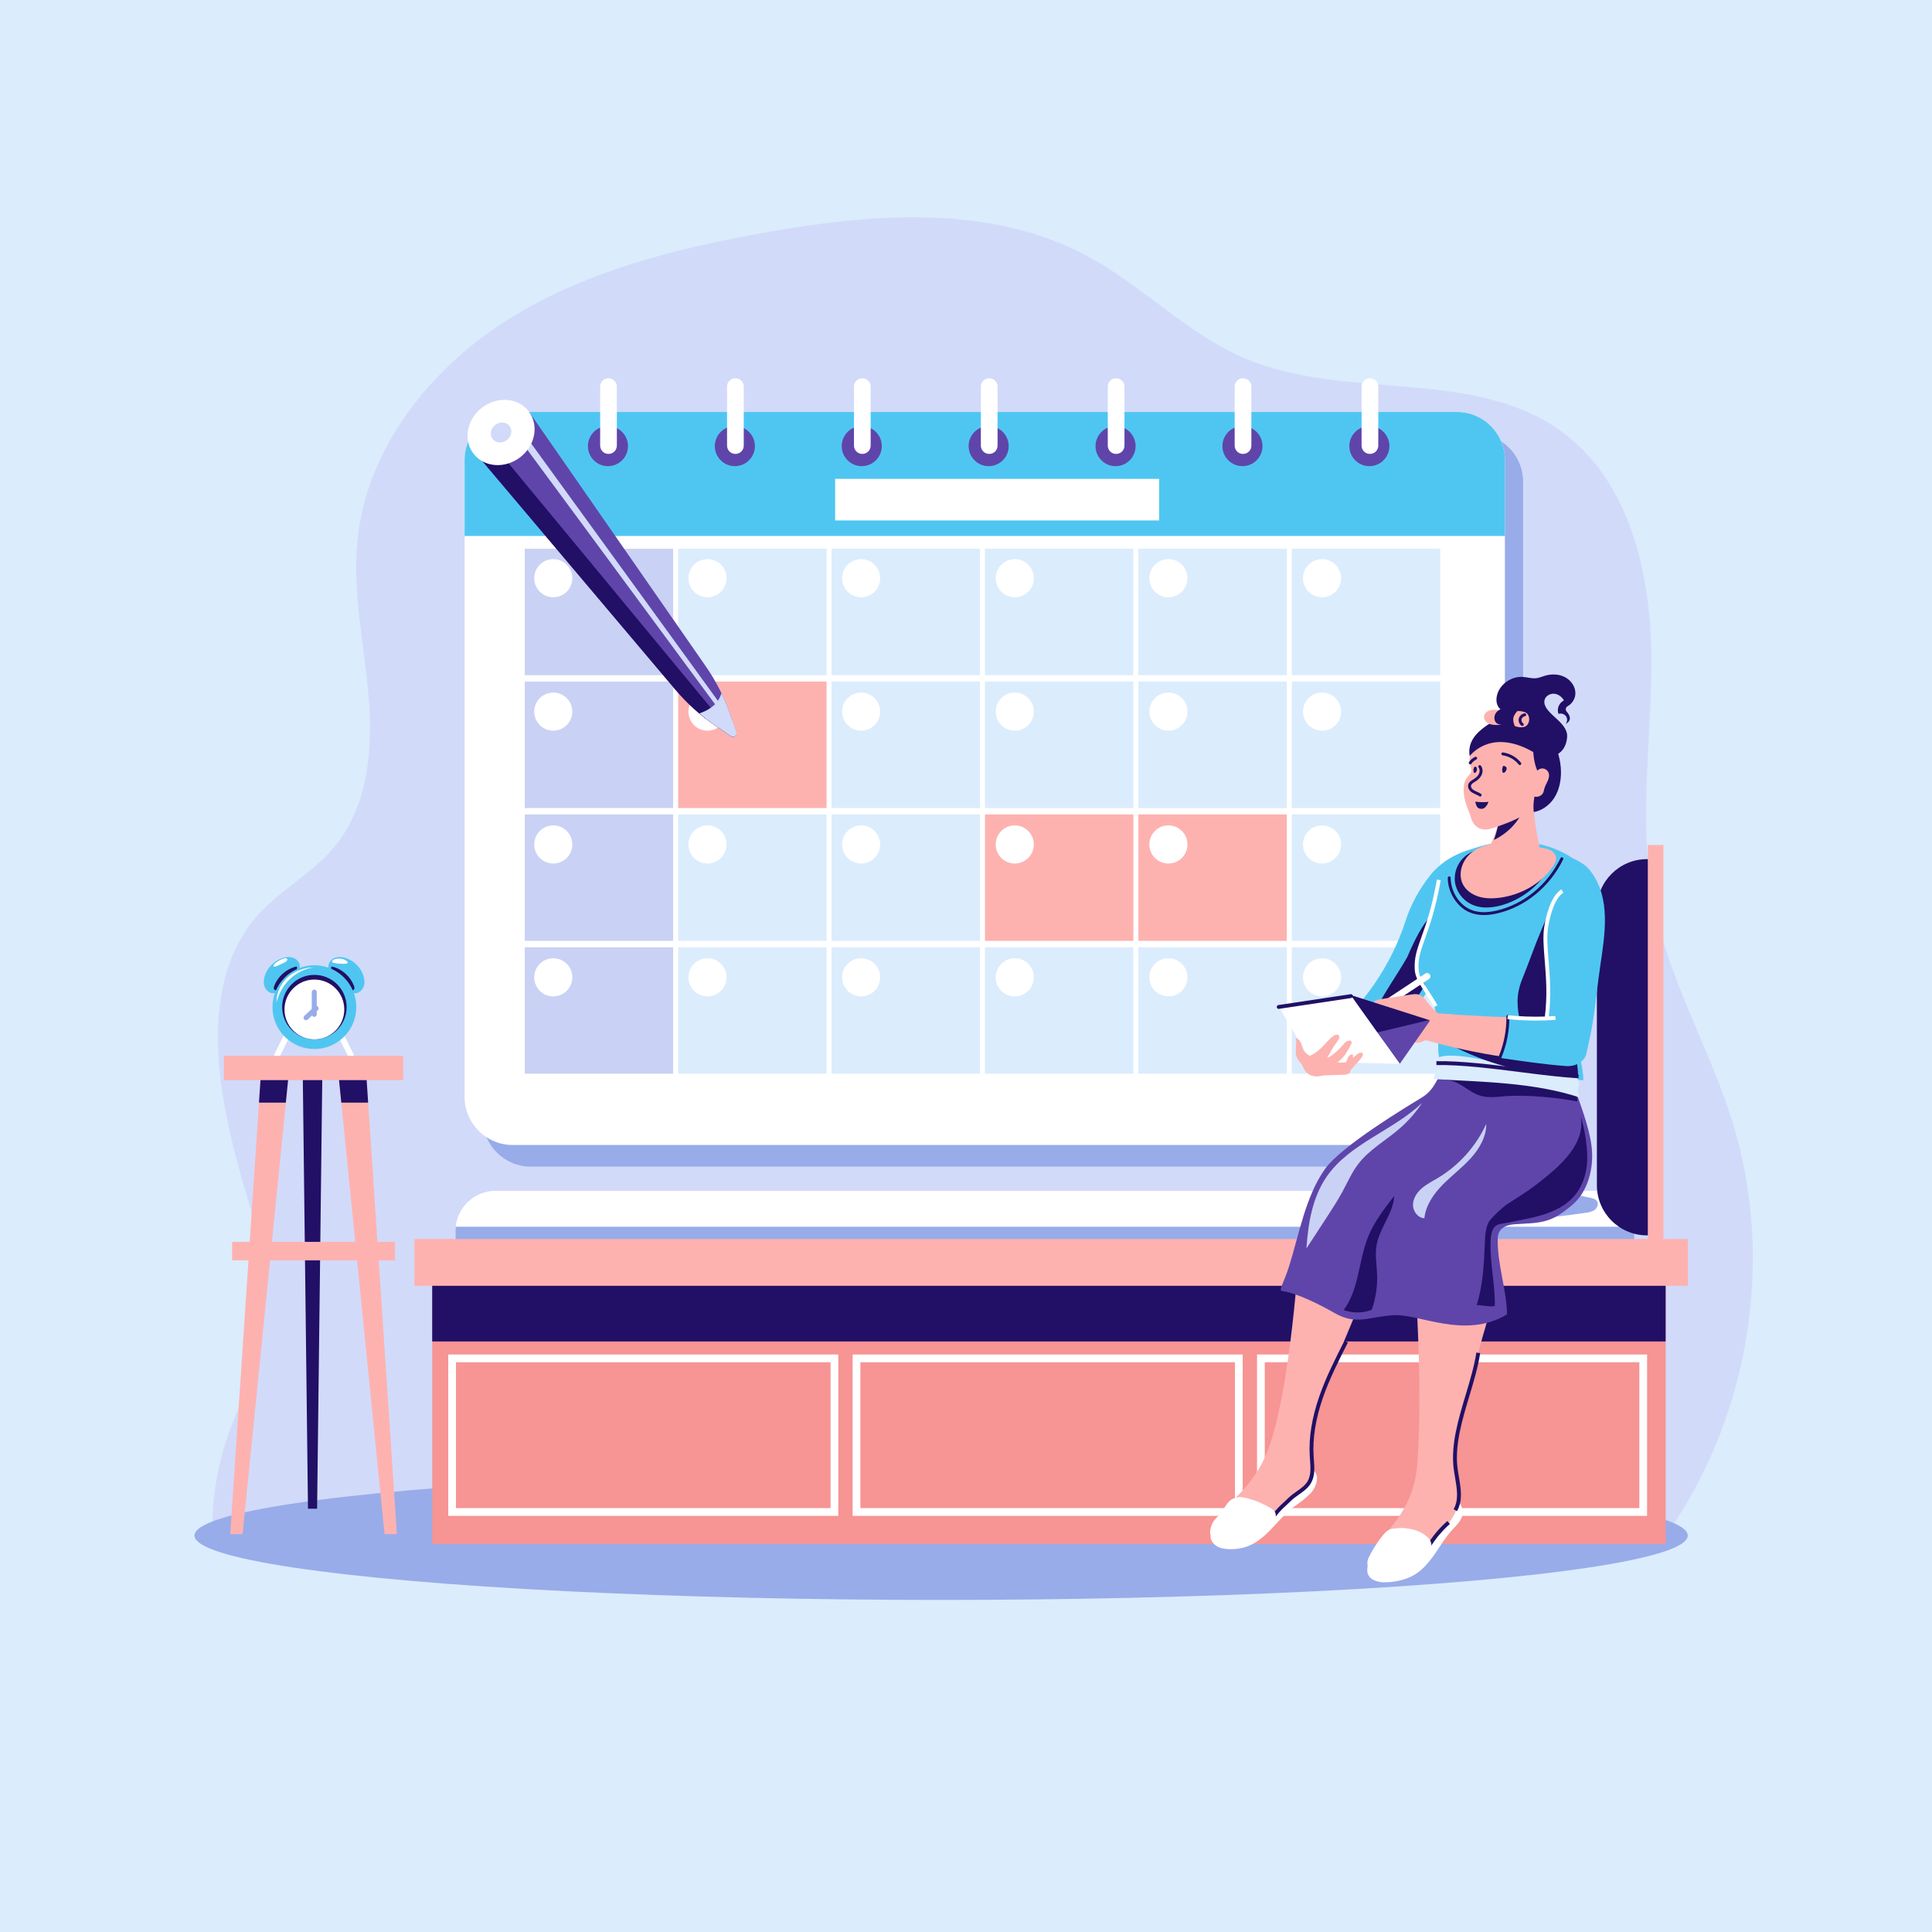 <?xml version="1.0" encoding="utf-8"?>
<!-- Generator: Adobe Illustrator 27.5.0, SVG Export Plug-In . SVG Version: 6.00 Build 0)  -->
<svg version="1.1" xmlns="http://www.w3.org/2000/svg" xmlns:xlink="http://www.w3.org/1999/xlink" x="0px" y="0px"
	 viewBox="0 0 500 500" style="enable-background:new 0 0 500 500;" xml:space="preserve">
<g id="BACKGROUND">
	<g>
		<rect style="fill:#DBECFD;" width="500" height="500"/>
	</g>
</g>
<g id="Layer_1">
	<g>
		<g>
			<g>
				<path style="fill:#211066;" d="M430.833,400.168c0,2.972-72.596,5.381-162.148,5.381s-162.148-2.409-162.148-5.381
					c0-2.972,72.596-5.381,162.148-5.381S430.833,397.196,430.833,400.168z"/>
			</g>
		</g>
		<g>
			<path style="fill:#D2DAF9;" d="M54.952,396h377.113c20.826-30.281,27.202-70.234,16.373-105.407
				c-5.888-19.126-16.46-36.754-20.397-56.375c-4.246-21.164-0.469-43.017-0.681-64.602c-0.212-21.585-5.742-45.209-23.19-57.919
				c-22.888-16.672-55.843-7.854-81.911-18.914c-14.95-6.343-26.49-18.765-40.784-26.472c-25.146-13.558-55.702-11.119-83.82-6.071
				c-23.238,4.171-46.671,10.069-66.602,22.726c-19.93,12.657-36.073,33.094-38.517,56.577c-1.415,13.592,1.739,27.19,2.869,40.808
				c1.131,13.618-0.169,28.449-8.948,38.921c-5.688,6.786-13.932,11.006-19.805,17.631c-12.401,13.989-11.597,35.154-7.734,53.445
				c1.361,6.444,3.02,12.823,4.963,19.114c5.768,18.671,4.905,38.743-2.828,56.69C57.002,375.555,54.832,385.756,54.952,396z"/>
		</g>
		<g>
			<g>
				<ellipse style="fill:#98ACEA;" cx="243.562" cy="397.389" rx="193.225" ry="16.671"/>
			</g>
		</g>
		<g>
			<g>
				<path style="fill:#98ACEA;" d="M381.742,301.925H137.38c-6.867,0-12.434-5.567-12.434-12.434V124.656
					c0-6.867,5.567-12.434,12.434-12.434h244.361c6.867,0,12.434,5.567,12.434,12.434v164.835
					C394.176,296.358,388.609,301.925,381.742,301.925z"/>
			</g>
			<g>
				<g>
					<path style="fill:#FFFFFF;" d="M377.033,296.32H132.672c-6.867,0-12.435-5.567-12.435-12.434V119.05
						c0-6.867,5.567-12.434,12.435-12.434h244.361c6.867,0,12.435,5.567,12.435,12.434v164.835
						C389.467,290.753,383.9,296.32,377.033,296.32z"/>
				</g>
				<g>
					<g>
						<path style="fill:#4FC6F1;" d="M389.467,138.702V119.05c0-6.867-5.567-12.434-12.434-12.434H132.672
							c-6.867,0-12.435,5.567-12.435,12.434v19.652H389.467z"/>
					</g>
					<g>
						<rect x="216.132" y="123.926" style="fill:#FFFFFF;" width="83.859" height="10.763"/>
					</g>
				</g>
				<g>
					<g>
						<g>
							<path style="fill:#5F45AA;" d="M162.522,115.453c0,2.864-2.322,5.186-5.186,5.186c-2.864,0-5.186-2.322-5.186-5.186
								c0-2.864,2.322-5.186,5.186-5.186C160.2,110.268,162.522,112.589,162.522,115.453z"/>
						</g>
						<g>
							<path style="fill:#FFFFFF;" d="M157.502,117.47h-0.043c-1.181,0-2.139-0.958-2.139-2.139V100.04
								c0-1.181,0.958-2.139,2.139-2.139h0.043c1.181,0,2.139,0.958,2.139,2.139v15.291
								C159.641,116.512,158.683,117.47,157.502,117.47z"/>
						</g>
					</g>
					<g>
						<g>
							<path style="fill:#5F45AA;" d="M195.365,115.453c0,2.864-2.322,5.186-5.186,5.186c-2.864,0-5.186-2.322-5.186-5.186
								c0-2.864,2.322-5.186,5.186-5.186C193.043,110.268,195.365,112.589,195.365,115.453z"/>
						</g>
						<g>
							<path style="fill:#FFFFFF;" d="M190.344,117.47h-0.043c-1.181,0-2.139-0.958-2.139-2.139V100.04
								c0-1.181,0.958-2.139,2.139-2.139h0.043c1.181,0,2.139,0.958,2.139,2.139v15.291
								C192.484,116.512,191.526,117.47,190.344,117.47z"/>
						</g>
					</g>
					<g>
						<g>
							<path style="fill:#5F45AA;" d="M228.207,115.453c0,2.864-2.322,5.186-5.186,5.186c-2.864,0-5.186-2.322-5.186-5.186
								c0-2.864,2.322-5.186,5.186-5.186C225.885,110.268,228.207,112.589,228.207,115.453z"/>
						</g>
						<g>
							<path style="fill:#FFFFFF;" d="M223.187,117.47h-0.043c-1.181,0-2.139-0.958-2.139-2.139V100.04
								c0-1.181,0.958-2.139,2.139-2.139h0.043c1.181,0,2.139,0.958,2.139,2.139v15.291
								C225.326,116.512,224.368,117.47,223.187,117.47z"/>
						</g>
					</g>
					<g>
						<g>
							<path style="fill:#5F45AA;" d="M261.049,115.453c0,2.864-2.322,5.186-5.186,5.186c-2.864,0-5.186-2.322-5.186-5.186
								c0-2.864,2.322-5.186,5.186-5.186C258.728,110.268,261.049,112.589,261.049,115.453z"/>
						</g>
						<g>
							<path style="fill:#FFFFFF;" d="M256.029,117.47h-0.043c-1.181,0-2.139-0.958-2.139-2.139V100.04
								c0-1.181,0.958-2.139,2.139-2.139h0.043c1.181,0,2.139,0.958,2.139,2.139v15.291
								C258.169,116.512,257.211,117.47,256.029,117.47z"/>
						</g>
					</g>
					<g>
						<g>
							<path style="fill:#5F45AA;" d="M293.892,115.453c0,2.864-2.322,5.186-5.186,5.186c-2.864,0-5.186-2.322-5.186-5.186
								c0-2.864,2.322-5.186,5.186-5.186C291.57,110.268,293.892,112.589,293.892,115.453z"/>
						</g>
						<g>
							<path style="fill:#FFFFFF;" d="M288.872,117.47h-0.043c-1.181,0-2.139-0.958-2.139-2.139V100.04
								c0-1.181,0.958-2.139,2.139-2.139h0.043c1.181,0,2.139,0.958,2.139,2.139v15.291
								C291.011,116.512,290.053,117.47,288.872,117.47z"/>
						</g>
					</g>
					<g>
						<g>
							<path style="fill:#5F45AA;" d="M326.734,115.453c0,2.864-2.322,5.186-5.186,5.186c-2.864,0-5.186-2.322-5.186-5.186
								c0-2.864,2.322-5.186,5.186-5.186C324.413,110.268,326.734,112.589,326.734,115.453z"/>
						</g>
						<g>
							<path style="fill:#FFFFFF;" d="M321.714,117.47h-0.043c-1.181,0-2.139-0.958-2.139-2.139V100.04
								c0-1.181,0.958-2.139,2.139-2.139h0.043c1.181,0,2.139,0.958,2.139,2.139v15.291
								C323.854,116.512,322.896,117.47,321.714,117.47z"/>
						</g>
					</g>
					<g>
						<g>
							<path style="fill:#5F45AA;" d="M359.577,115.453c0,2.864-2.322,5.186-5.186,5.186c-2.864,0-5.186-2.322-5.186-5.186
								c0-2.864,2.322-5.186,5.186-5.186C357.255,110.268,359.577,112.589,359.577,115.453z"/>
						</g>
						<g>
							<path style="fill:#FFFFFF;" d="M354.557,117.47h-0.043c-1.181,0-2.139-0.958-2.139-2.139V100.04
								c0-1.181,0.958-2.139,2.139-2.139h0.043c1.181,0,2.139,0.958,2.139,2.139v15.291
								C356.696,116.512,355.738,117.47,354.557,117.47z"/>
						</g>
					</g>
				</g>
			</g>
			<g>
				<g>
					<g>
						<rect x="135.801" y="142.016" style="fill:#C9D2F4;" width="38.411" height="32.722"/>
					</g>
					<g>
						<path style="fill:#FFFFFF;" d="M148.118,149.637c0,2.724-2.208,4.933-4.933,4.933c-2.724,0-4.933-2.208-4.933-4.933
							c0-2.724,2.208-4.933,4.933-4.933C145.91,144.704,148.118,146.913,148.118,149.637z"/>
					</g>
				</g>
				<g>
					<g>
						<rect x="175.503" y="142.016" style="fill:#DBECFD;" width="38.411" height="32.722"/>
					</g>
					<g>
						<circle style="fill:#FFFFFF;" cx="183.097" cy="149.637" r="4.933"/>
					</g>
				</g>
				<g>
					<g>
						<rect x="215.206" y="142.016" style="fill:#DBECFD;" width="38.411" height="32.722"/>
					</g>
					<g>
						<path style="fill:#FFFFFF;" d="M227.792,149.637c0,2.724-2.209,4.933-4.933,4.933c-2.724,0-4.933-2.208-4.933-4.933
							c0-2.724,2.208-4.933,4.933-4.933C225.583,144.704,227.792,146.913,227.792,149.637z"/>
					</g>
				</g>
				<g>
					<g>
						<rect x="254.908" y="142.016" style="fill:#DBECFD;" width="38.411" height="32.722"/>
					</g>
					<g>
						<circle style="fill:#FFFFFF;" cx="262.621" cy="149.637" r="4.933"/>
					</g>
				</g>
				<g>
					<g>
						<rect x="294.61" y="142.016" style="fill:#DBECFD;" width="38.411" height="32.722"/>
					</g>
					<g>
						<path style="fill:#FFFFFF;" d="M307.316,149.637c0,2.724-2.208,4.933-4.933,4.933c-2.724,0-4.933-2.208-4.933-4.933
							c0-2.724,2.209-4.933,4.933-4.933C305.108,144.704,307.316,146.913,307.316,149.637z"/>
					</g>
				</g>
				<g>
					<g>
						<rect x="334.313" y="142.016" style="fill:#DBECFD;" width="38.411" height="32.722"/>
					</g>
					<g>
						<circle style="fill:#FFFFFF;" cx="342.145" cy="149.637" r="4.933"/>
					</g>
				</g>
				<g>
					<g>
						<rect x="135.801" y="176.394" style="fill:#C9D2F4;" width="38.411" height="32.722"/>
					</g>
					<g>
						<path style="fill:#FFFFFF;" d="M148.118,184.167c0,2.724-2.208,4.933-4.933,4.933c-2.724,0-4.933-2.208-4.933-4.933
							c0-2.724,2.208-4.933,4.933-4.933C145.91,179.234,148.118,181.443,148.118,184.167z"/>
					</g>
				</g>
				<g>
					<g>
						<rect x="175.503" y="176.394" style="fill:#FDB2B0;" width="38.411" height="32.722"/>
					</g>
					<g>
						<circle style="fill:#FFFFFF;" cx="183.097" cy="184.167" r="4.933"/>
					</g>
				</g>
				<g>
					<g>
						<rect x="215.206" y="176.394" style="fill:#DBECFD;" width="38.411" height="32.722"/>
					</g>
					<g>
						<path style="fill:#FFFFFF;" d="M227.792,184.167c0,2.724-2.209,4.933-4.933,4.933c-2.724,0-4.933-2.208-4.933-4.933
							c0-2.724,2.208-4.933,4.933-4.933C225.583,179.234,227.792,181.443,227.792,184.167z"/>
					</g>
				</g>
				<g>
					<g>
						<rect x="254.908" y="176.394" style="fill:#DBECFD;" width="38.411" height="32.722"/>
					</g>
					<g>
						<circle style="fill:#FFFFFF;" cx="262.621" cy="184.167" r="4.933"/>
					</g>
				</g>
				<g>
					<g>
						<rect x="294.61" y="176.394" style="fill:#DBECFD;" width="38.411" height="32.722"/>
					</g>
					<g>
						<path style="fill:#FFFFFF;" d="M307.316,184.167c0,2.724-2.208,4.933-4.933,4.933c-2.724,0-4.933-2.208-4.933-4.933
							c0-2.724,2.209-4.933,4.933-4.933C305.108,179.234,307.316,181.443,307.316,184.167z"/>
					</g>
				</g>
				<g>
					<g>
						<rect x="334.313" y="176.394" style="fill:#DBECFD;" width="38.411" height="32.722"/>
					</g>
					<g>
						<circle style="fill:#FFFFFF;" cx="342.145" cy="184.167" r="4.933"/>
					</g>
				</g>
				<g>
					<g>
						<rect x="135.801" y="210.773" style="fill:#C9D2F4;" width="38.411" height="32.722"/>
					</g>
					<g>
						<path style="fill:#FFFFFF;" d="M148.118,218.548c0,2.724-2.208,4.933-4.933,4.933c-2.724,0-4.933-2.208-4.933-4.933
							c0-2.724,2.208-4.933,4.933-4.933C145.91,213.615,148.118,215.824,148.118,218.548z"/>
					</g>
				</g>
				<g>
					<g>
						<rect x="175.503" y="210.773" style="fill:#DBECFD;" width="38.411" height="32.722"/>
					</g>
					<g>
						<path style="fill:#FFFFFF;" d="M188.03,218.548c0,2.724-2.209,4.933-4.933,4.933c-2.724,0-4.933-2.208-4.933-4.933
							c0-2.724,2.208-4.933,4.933-4.933C185.821,213.615,188.03,215.824,188.03,218.548z"/>
					</g>
				</g>
				<g>
					<g>
						<rect x="215.206" y="210.773" style="fill:#DBECFD;" width="38.411" height="32.722"/>
					</g>
					<g>
						<path style="fill:#FFFFFF;" d="M227.792,218.548c0,2.724-2.209,4.933-4.933,4.933c-2.724,0-4.933-2.208-4.933-4.933
							c0-2.724,2.208-4.933,4.933-4.933C225.583,213.615,227.792,215.824,227.792,218.548z"/>
					</g>
				</g>
				<g>
					<g>
						<rect x="254.908" y="210.773" style="fill:#FDB2B0;" width="38.411" height="32.722"/>
					</g>
					<g>
						<path style="fill:#FFFFFF;" d="M267.554,218.548c0,2.724-2.209,4.933-4.933,4.933s-4.933-2.208-4.933-4.933
							c0-2.724,2.208-4.933,4.933-4.933S267.554,215.824,267.554,218.548z"/>
					</g>
				</g>
				<g>
					<g>
						<rect x="294.61" y="210.773" style="fill:#FDB2B0;" width="38.411" height="32.722"/>
					</g>
					<g>
						<path style="fill:#FFFFFF;" d="M307.316,218.548c0,2.724-2.208,4.933-4.933,4.933c-2.724,0-4.933-2.208-4.933-4.933
							c0-2.724,2.209-4.933,4.933-4.933C305.108,213.615,307.316,215.824,307.316,218.548z"/>
					</g>
				</g>
				<g>
					<g>
						<rect x="334.313" y="210.773" style="fill:#DBECFD;" width="38.411" height="32.722"/>
					</g>
					<g>
						<path style="fill:#FFFFFF;" d="M347.078,218.548c0,2.724-2.208,4.933-4.933,4.933s-4.933-2.208-4.933-4.933
							c0-2.724,2.208-4.933,4.933-4.933S347.078,215.824,347.078,218.548z"/>
					</g>
				</g>
				<g>
					<g>
						<rect x="135.801" y="245.152" style="fill:#C9D2F4;" width="38.411" height="32.722"/>
					</g>
					<g>
						<path style="fill:#FFFFFF;" d="M148.118,252.929c0,2.724-2.208,4.933-4.933,4.933c-2.724,0-4.933-2.208-4.933-4.933
							c0-2.724,2.208-4.933,4.933-4.933C145.91,247.996,148.118,250.204,148.118,252.929z"/>
					</g>
				</g>
				<g>
					<g>
						<rect x="175.503" y="245.152" style="fill:#DBECFD;" width="38.411" height="32.722"/>
					</g>
					<g>
						<path style="fill:#FFFFFF;" d="M188.03,252.929c0,2.724-2.209,4.933-4.933,4.933c-2.724,0-4.933-2.208-4.933-4.933
							c0-2.724,2.208-4.933,4.933-4.933C185.821,247.996,188.03,250.204,188.03,252.929z"/>
					</g>
				</g>
				<g>
					<g>
						<rect x="215.206" y="245.152" style="fill:#DBECFD;" width="38.411" height="32.722"/>
					</g>
					<g>
						<path style="fill:#FFFFFF;" d="M227.792,252.929c0,2.724-2.209,4.933-4.933,4.933c-2.724,0-4.933-2.208-4.933-4.933
							c0-2.724,2.208-4.933,4.933-4.933C225.583,247.996,227.792,250.204,227.792,252.929z"/>
					</g>
				</g>
				<g>
					<g>
						<rect x="254.908" y="245.152" style="fill:#DBECFD;" width="38.411" height="32.722"/>
					</g>
					<g>
						<path style="fill:#FFFFFF;" d="M267.554,252.929c0,2.724-2.209,4.933-4.933,4.933s-4.933-2.208-4.933-4.933
							c0-2.724,2.208-4.933,4.933-4.933S267.554,250.204,267.554,252.929z"/>
					</g>
				</g>
				<g>
					<g>
						<rect x="294.61" y="245.152" style="fill:#DBECFD;" width="38.411" height="32.722"/>
					</g>
					<g>
						<path style="fill:#FFFFFF;" d="M307.316,252.929c0,2.724-2.208,4.933-4.933,4.933c-2.724,0-4.933-2.208-4.933-4.933
							c0-2.724,2.209-4.933,4.933-4.933C305.108,247.996,307.316,250.204,307.316,252.929z"/>
					</g>
				</g>
				<g>
					<g>
						<rect x="334.313" y="245.152" style="fill:#DBECFD;" width="38.411" height="32.722"/>
					</g>
					<g>
						<path style="fill:#FFFFFF;" d="M347.078,252.929c0,2.724-2.208,4.933-4.933,4.933s-4.933-2.208-4.933-4.933
							c0-2.724,2.208-4.933,4.933-4.933S347.078,250.204,347.078,252.929z"/>
					</g>
				</g>
			</g>
		</g>
		<g>
			<g>
				<path style="fill:#5F45AA;" d="M174.796,178.492l-51.777-61.298l13.876-10.642l45.773,65.903
					c2.663,3.835,4.787,8.017,6.311,12.43l1.58,4.574c0.289,0.836-0.653,1.559-1.386,1.063l-4.008-2.712
					C181.298,185.194,177.809,182.059,174.796,178.492z"/>
			</g>
			<g>
				<path style="fill:#D2DAF9;" d="M189.561,186.566l-55.942-77.101l-1.682,0.785l58.669,79.535
					c0.002-0.105-0.008-0.213-0.047-0.325L189.561,186.566z"/>
			</g>
			<g>
				<path style="fill:#211066;" d="M126.907,114.212l-3.887,2.981l51.777,61.298c3.013,3.567,6.501,6.702,10.368,9.318l4.008,2.712
					c0.3,0.203,0.632,0.195,0.904,0.064L126.907,114.212z"/>
			</g>
			<g>
				<path style="fill:#FFFFFF;" d="M134.605,118.355c-3.945,3.025-9.349,2.599-12.072-0.951c-2.723-3.55-1.732-8.88,2.213-11.905
					c3.945-3.025,9.349-2.6,12.072,0.951C139.54,110,138.549,115.33,134.605,118.355z"/>
			</g>
			<g>
				<path style="fill:#D2DAF9;" d="M131.184,113.894c-1.207,0.926-2.86,0.795-3.693-0.291c-0.833-1.086-0.53-2.717,0.677-3.643
					c1.207-0.925,2.86-0.795,3.693,0.291C132.693,111.337,132.39,112.968,131.184,113.894z"/>
			</g>
			<g>
				<path style="fill:#D2DAF9;" d="M190.559,189.459l-1.58-4.574c-0.648-1.877-1.411-3.71-2.272-5.494
					c-0.753,2.685-2.975,4.317-5.711,5.238c1.339,1.123,2.717,2.201,4.168,3.182l4.008,2.712
					C189.906,191.018,190.848,190.295,190.559,189.459z"/>
			</g>
		</g>
		<g>
			<g>
				<g>
					<path style="fill:#FFFFFF;" d="M422.959,327.203H117.869v-8.643c0-5.728,4.643-10.371,10.371-10.371h284.347
						c5.728,0,10.371,4.643,10.371,10.371V327.203z"/>
				</g>
				<g>
					<path style="fill:#98ACEA;" d="M344.101,311.841c-0.143,1.622,1.934,2.385,3.549,2.593c20.784,2.67,41.932,2.484,62.666-0.55
						c0.853-0.125,1.748-0.272,2.426-0.805c0.678-0.533,1.029-1.585,0.518-2.279c-0.351-0.476-0.975-0.644-1.551-0.777
						c-21.148-4.895-43.383-5.036-64.591-0.409C345.805,309.899,344.219,310.503,344.101,311.841z"/>
				</g>
				<g>
					<path style="fill:#98ACEA;" d="M117.926,317.479c-0.037,0.355-0.057,0.716-0.057,1.081v8.643h305.089v-8.643
						c0-0.365-0.02-0.725-0.057-1.081H117.926z"/>
				</g>
			</g>
			<g>
				<g>
					<g>
						<path style="fill:#211066;" d="M426.263,319.716h3.771v-97.375h-3.771c-7.174,0-12.99,5.816-12.99,12.99v71.396
							C413.273,313.9,419.089,319.716,426.263,319.716z"/>
					</g>
					<g>
						<rect x="426.455" y="218.679" style="fill:#FDB2B0;" width="4.033" height="110.627"/>
					</g>
				</g>
				<g>
					<g>
						<rect x="111.859" y="327.578" style="fill:#F79494;" width="319.206" height="72.023"/>
					</g>
					<g>
						<g>
							<path style="fill:#FFFFFF;" d="M216.949,392.303H116.005v-41.757h100.943V392.303z M118.005,390.303h96.943v-37.757h-96.943
								V390.303z"/>
						</g>
						<g>
							<path style="fill:#FFFFFF;" d="M321.606,392.303H220.663v-41.757h100.944V392.303z M222.663,390.303h96.944v-37.757h-96.944
								V390.303z"/>
						</g>
						<g>
							<path style="fill:#FFFFFF;" d="M426.264,392.303H325.32v-41.757h100.943V392.303z M327.32,390.303h96.943v-37.757H327.32
								V390.303z"/>
						</g>
					</g>
					<g>
						<rect x="111.859" y="327.578" style="fill:#211066;" width="319.206" height="19.59"/>
					</g>
				</g>
				<g>
					<rect x="107.249" y="320.664" style="fill:#FDB2B0;" width="329.577" height="12.1"/>
				</g>
			</g>
		</g>
		<g>
			<g>
				<g>
					<g>
						<g>
							<path style="fill:#FFFFFF;" d="M71.722,273.848c-0.112,0-0.225-0.025-0.332-0.078c-0.372-0.184-0.524-0.635-0.34-1.007
								l2.69-5.436c0.184-0.372,0.633-0.525,1.006-0.34c0.372,0.184,0.524,0.635,0.34,1.007l-2.69,5.436
								C72.265,273.694,71.999,273.848,71.722,273.848z"/>
						</g>
					</g>
					<g>
						<g>
							<path style="fill:#FFFFFF;" d="M90.802,273.848c-0.277,0-0.543-0.153-0.674-0.418l-2.69-5.436
								c-0.184-0.372-0.032-0.822,0.34-1.007c0.371-0.185,0.822-0.032,1.006,0.34l2.69,5.436c0.184,0.372,0.032,0.822-0.34,1.007
								C91.027,273.823,90.914,273.848,90.802,273.848z"/>
						</g>
					</g>
				</g>
				<g>
					<g>
						<g>
							<path style="fill:#4FC6F1;" d="M72.975,247.984c-2.009,0.698-3.666,2.342-4.38,4.346c-0.327,0.918-0.461,1.939-0.164,2.868
								c0.297,0.928,1.088,1.734,2.055,1.856c0.674,0.085,1.347-0.157,1.958-0.455c1.821-0.886,3.374-2.313,4.411-4.052
								c0.591-0.992,1.019-2.224,0.564-3.285c-0.334-0.781-1.111-1.319-1.94-1.504S73.777,247.705,72.975,247.984z"/>
						</g>
					</g>
					<g>
						<g>
							<path style="fill:#211066;" d="M71.08,256.189c0.204,0.136,0.476,0.085,0.709,0.011c1.663-0.532,2.858-1.96,3.92-3.346
								c0.538-0.702,1.086-1.459,1.176-2.339c0.011-0.106,0.009-0.227-0.068-0.3c-0.091-0.086-0.236-0.062-0.357-0.029
								c-2.468,0.665-4.571,2.562-5.486,4.949C70.836,255.491,70.761,255.976,71.08,256.189z"/>
						</g>
					</g>
					<g>
						<g>
							<path style="fill:#4FC6F1;" d="M89.611,247.984c2.009,0.698,3.666,2.342,4.38,4.346c0.327,0.918,0.461,1.939,0.164,2.868
								c-0.297,0.928-1.088,1.734-2.055,1.856c-0.675,0.085-1.347-0.157-1.958-0.455c-1.821-0.886-3.374-2.313-4.411-4.052
								c-0.591-0.992-1.019-2.224-0.564-3.285c0.334-0.781,1.11-1.319,1.94-1.504S88.808,247.705,89.611,247.984z"/>
						</g>
					</g>
					<g>
						<g>
							<path style="fill:#211066;" d="M91.506,256.189c-0.204,0.136-0.476,0.085-0.709,0.011c-1.663-0.532-2.858-1.96-3.92-3.346
								c-0.538-0.702-1.087-1.459-1.176-2.339c-0.011-0.106-0.009-0.227,0.068-0.3c0.091-0.086,0.236-0.062,0.357-0.029
								c2.468,0.665,4.571,2.562,5.486,4.949C91.749,255.491,91.824,255.976,91.506,256.189z"/>
						</g>
					</g>
					<g>
						<g>
							
								<ellipse transform="matrix(0.707 -0.707 0.707 0.707 -160.474 133.904)" style="fill:#4FC6F1;" cx="81.399" cy="260.662" rx="10.842" ry="10.842"/>
						</g>
					</g>
					<g>
						<g>
							
								<ellipse transform="matrix(0.707 -0.707 0.707 0.707 -160.474 133.904)" style="fill:#211066;" cx="81.399" cy="260.662" rx="8.346" ry="8.346"/>
						</g>
					</g>
					<g>
						<g>
							
								<ellipse transform="matrix(0.707 -0.707 0.707 0.707 -160.903 134.081)" style="fill:#FFFFFF;" cx="81.399" cy="261.268" rx="7.74" ry="7.74"/>
						</g>
					</g>
				</g>
			</g>
			<g>
				<g>
					<g>
						<path style="fill:#98ACEA;" d="M81.976,262.525c0,0.357-0.289,0.646-0.646,0.646l0,0c-0.357,0-0.646-0.289-0.646-0.646v-5.769
							c0-0.357,0.289-0.646,0.646-0.646l0,0c0.357,0,0.646,0.289,0.646,0.646V262.525z"/>
					</g>
				</g>
				<g>
					<g>
						<path style="fill:#98ACEA;" d="M79.635,263.861c-0.262,0.243-0.671,0.227-0.913-0.035l0,0
							c-0.243-0.262-0.227-0.671,0.035-0.913l2.606-2.416c0.262-0.243,0.671-0.227,0.913,0.035l0,0
							c0.243,0.262,0.227,0.671-0.035,0.913L79.635,263.861z"/>
					</g>
				</g>
			</g>
			<g>
				<g>
					<path style="fill:#FFFFFF;" d="M71.56,259.449c0.552-2.286,1.74-4.425,3.438-6.053c1.698-1.627,3.905-2.73,6.236-3.044
						c-2.462,0.038-4.932,0.91-6.764,2.556C72.638,254.554,71.494,256.987,71.56,259.449z"/>
				</g>
			</g>
			<g>
				<g>
					<path style="fill:#FFFFFF;" d="M73.515,248.048c-0.677,0.215-1.322,0.53-1.907,0.932c-0.401,0.276-0.803,0.645-0.848,1.129
						c0.305,0.12,0.646-0.008,0.948-0.134c0.754-0.316,1.511-0.633,2.209-1.058c0.128-0.078,0.257-0.162,0.346-0.282
						c0.09-0.12,0.133-0.284,0.075-0.422c-0.06-0.142-0.216-0.226-0.37-0.24C73.815,247.959,73.662,248.002,73.515,248.048z"/>
				</g>
			</g>
			<g>
				<g>
					<path style="fill:#FFFFFF;" d="M89.493,249.407c0.178-0.013,0.389-0.053,0.457-0.218c0.079-0.19-0.095-0.386-0.262-0.506
						c-0.958-0.685-2.294-0.8-3.355-0.289c-0.114,0.055-0.229,0.119-0.307,0.219c-0.078,0.1-0.113,0.243-0.055,0.356
						c0.067,0.13,0.227,0.178,0.371,0.209C87.375,249.404,88.439,249.482,89.493,249.407z"/>
				</g>
			</g>
		</g>
		<g>
			<g>
				<g>
					<g>
						<polygon style="fill:#211066;" points="82.067,390.452 79.707,390.452 78.346,277.145 83.428,277.145 						"/>
					</g>
					<g>
						<g>
							<polygon style="fill:#FDB2B0;" points="62.784,397.029 59.582,397.029 67.654,275.949 74.916,275.949 							"/>
						</g>
						<g>
							<polygon style="fill:#FDB2B0;" points="99.517,397.029 102.719,397.029 94.647,275.949 87.386,275.949 							"/>
						</g>
					</g>
					<g>
						<rect x="60.074" y="321.391" style="fill:#FDB2B0;" width="42.154" height="4.783"/>
					</g>
				</g>
				<g>
					<g>
						<polygon style="fill:#211066;" points="73.972,285.366 74.916,275.949 67.654,275.949 67.026,285.366 						"/>
					</g>
					<g>
						<polygon style="fill:#211066;" points="95.275,285.366 94.647,275.949 87.386,275.949 88.329,285.366 						"/>
					</g>
				</g>
			</g>
			<g>
				<rect x="57.946" y="273.258" style="fill:#FDB2B0;" width="46.41" height="6.278"/>
			</g>
		</g>
		<g>
			<g>
				<g>
					<path style="fill:#FFFFFF;" d="M378.482,392.112c0.321-1.546-0.456-3.192-1.688-4.153c-1.232-0.962-2.841-1.313-4.393-1.278
						c-2.928,0.066-3.772,1.338-6.084,3.167c-2.312,1.829-4.212,4.134-6.092,6.419c-1.224,1.487-2.448,2.975-3.672,4.463
						c-0.873,1.061-1.762,2.149-2.241,3.445c-0.479,1.295-0.778,2.724,0.046,3.825c0.852,1.139,2.677,1.535,4.083,1.5
						c2.468-0.061,6.399-0.492,9.583-3.417c3.218-2.956,4.621-6.47,7.475-9.79C376.629,394.98,378.127,393.82,378.482,392.112z"/>
				</g>
				<g>
					<path style="fill:#FDB2B0;" d="M366.025,325.667c-0.031,2.873,2.375,32.333,0.75,53.333
						c-0.855,11.045-6.841,15.894-11.206,21.862c-1.138,1.556-2.295,3.951-0.851,5.41c0.75,0.758,1.859,0.799,2.85,0.792
						c3.56-0.025,6.147-0.586,8.758-2.985c2.574-2.365,4.12-4.706,6.494-7.299c2.008-2.195,3.676-4.547,4.732-7.444
						c0.913-2.504-0.068-5.42-0.583-8.161c-1.205-6.422,0.671-12.793,2.386-18.846c2.23-7.874,3.264-12.916,5.087-18.925
						c1.823-6.009,1.5-13.106,0.584-21.301C378.751,322.48,372.298,325.29,366.025,325.667z"/>
				</g>
				<g>
					<path style="fill:#211066;" d="M369.893,400.883l-0.863-0.504c1.479-2.542,3.346-4.81,5.546-6.739l0.66,0.752
						C373.115,396.25,371.318,398.434,369.893,400.883z"/>
				</g>
				<g>
					<path style="fill:#211066;" d="M377.064,391.084l-0.865-0.502c1.364-2.354,0.864-5.301,0.38-8.149
						c-0.145-0.851-0.294-1.729-0.393-2.582c-0.7-6.083,1.249-12.588,3.135-18.88c1.143-3.814,2.224-7.418,2.757-10.93l0.988,0.15
						c-0.543,3.581-1.684,7.387-2.787,11.066c-1.856,6.194-3.776,12.6-3.099,18.478c0.095,0.826,0.242,1.692,0.384,2.529
						C378.079,385.289,378.61,388.417,377.064,391.084z"/>
				</g>
				<g>
					<path style="fill:#FFFFFF;" d="M369.316,397.707c-1.304-1.214-3.049-1.848-4.8-2.092c-1.751-0.244-1.584-0.196-3.348-0.078
						c-1.278,0.086-2.047,0.374-2.894,1.352c0,0-2.084,2.232-4.083,6.235c-0.434,0.87-0.421,2.153,0.075,2.988
						c0.564,0.95,1.642,1.446,2.691,1.75c2.807,0.812,3.94,0.688,6.628-0.469c2.688-1.157,4.967-3.271,6.35-5.887
						c0.28-0.53,0.529-1.104,0.512-1.705C370.423,398.983,369.909,398.26,369.316,397.707z"/>
				</g>
			</g>
			<g>
				<g>
					<path style="fill:#FFFFFF;" d="M314.274,395.341c-0.518,0.731-1.024,1.559-0.965,2.458c0.076,1.163,1.022,2.131,2.073,2.599
						c1.727,0.769,5.394,0.824,8.31-0.565c4.198-2.001,6.562-5.931,10.083-9c1.067-0.93,2.848-2.071,3.917-3
						c1.069-0.929,2.151-1.836,2.667-3.167c0.516-1.331,0.784-2.535-0.012-3.714c-0.31-0.46-0.758-0.857-1.297-0.955
						c-0.442-0.081-0.893,0.046-1.323,0.174c-4.526,1.352-8.95,3.136-12.991,5.612S317.034,391.447,314.274,395.341z"/>
				</g>
				<g>
					<path style="fill:#FDB2B0;" d="M336.376,322.297c-0.298,2.714-2.245,35.03-7.601,51.203c-3.25,9.813-8.656,13.401-13.343,18.62
						c-1.222,1.361-2.541,3.513-1.312,5.034c0.638,0.789,1.683,0.936,2.621,1.026c3.369,0.322,7.024,0.569,9.718-1.445
						c2.656-1.986,4.193-5.303,6.233-7.956c1.703-2.214,4.328-3.373,6.454-5.298c1.863-1.687,0.443-5.131,0.214-7.773
						c-0.538-6.19,1.834-12.032,4.023-17.589c2.847-7.229,4.741-11.681,7.028-17.186c2.287-5.505,3.624-14.24,2.105-20.3
						C346.547,320.377,342.343,322.551,336.376,322.297z"/>
				</g>
				<g>
					<path style="fill:#211066;" d="M330.126,392.497l-0.777-0.629c1.319-1.629,1.895-2.154,2.693-2.883
						c0.375-0.343,0.805-0.734,1.393-1.317c0.653-0.646,1.412-1.182,2.147-1.698c1.219-0.857,2.369-1.667,2.974-2.907
						c0.755-1.551,0.613-3.425,0.476-5.237c-0.023-0.307-0.047-0.611-0.065-0.914c-0.3-4.764,0.539-10.015,2.494-15.607
						c1.737-4.973,4.152-9.729,6.487-14.328l0.892,0.453c-2.321,4.569-4.721,9.295-6.436,14.205
						c-1.91,5.466-2.73,10.585-2.439,15.215c0.018,0.298,0.042,0.599,0.064,0.9c0.147,1.945,0.301,3.958-0.574,5.751
						c-0.717,1.472-2.028,2.396-3.296,3.288c-0.701,0.493-1.426,1.003-2.02,1.591c-0.602,0.595-1.039,0.995-1.422,1.345
						C331.923,390.448,331.397,390.928,330.126,392.497z"/>
				</g>
				<g>
					<path style="fill:#FFFFFF;" d="M313.462,397.625c0.658,0.932,1.065,0.955,2.099,1.404c1.438,0.624,2.151,0.356,3.714,0.304
						c1.826-0.061,4.361-0.315,5.833-1.417c1.472-1.102,2.734-2.282,3.961-3.66c0.583-0.655,1.207-1.434,1.094-2.31
						c-0.126-0.976-1.092-1.57-1.955-2.016c-1.415-0.731-2.847-1.457-4.379-1.88c-1.531-0.424-2.758-0.875-4.265-0.367
						c-2.349,0.792-2.195,2.647-5.04,5.443C313.575,394.058,312.712,396.563,313.462,397.625z"/>
				</g>
			</g>
			<g>
				<g>
					<path style="fill:#5F45AA;" d="M407.941,282.75c-9.2-1.688-18.858-3.041-28.167-4c-2.216-0.228-4.674-1.644-6.667-0.667
						c-1.348,0.661-1.5,3.75-5.25,6.025c-3.551,2.155-20.832,12.516-25,18.493c-5.031,7.215-6.611,16.71-9.205,24.996
						c-1.378,4.402-2.851,6.406-1.878,6.527c4,0.5,10.447,3.859,13.5,5.625c5.726,3.312,8.74,1.044,15.375,0.625
						c6.635-0.419,18.5,6.334,29.375-0.208c-0.138-6.634-2.561-12.981-2.412-19.655c0.058-2.602,2.03-3.506,4.387-3.68
						c2.733-0.202,5.507-0.143,8.168-0.909c2.518-0.725,4.612-2.305,6.595-3.963c3.862-3.228,5.431-8.496,5.276-13.468
						C411.885,293.521,409.58,287.458,407.941,282.75z"/>
				</g>
				<g>
					<path style="fill:#211066;" d="M375.457,279.682c2.59,0.55,4.735,2.862,7.269,3.765c2.4,0.855,4.9,0.374,7.347,0.21
						c4.974-0.334,13.081,0.385,18.072,1.399c0.241-0.508-0.005-1.208-0.418-1.612c-0.412-0.404-0.947-0.585-1.462-0.753
						c-5.212-1.704-13.494-3.112-18.798-4.16c-5.304-1.048-10.712-1.427-15.897-0.464c0.389,0.692,1.096,1.085,1.789,1.269
						C374.052,279.52,374.76,279.534,375.457,279.682z"/>
				</g>
				<g>
					<path style="fill:#C9D2F4;" d="M347.409,308.44c1.32-2.438,2.43-5.014,4.117-7.214c2.867-3.74,7.145-6.085,10.707-9.17
						c2.228-1.93,4.188-4.167,5.81-6.628c-7.581,7.232-18.777,10.479-24.716,19.111c-3.689,5.362-4.785,12.071-5.225,18.565
						c1.805-2.772,3.61-5.544,5.415-8.316C344.871,312.706,346.227,310.623,347.409,308.44z"/>
				</g>
				<g>
					<path style="fill:#211066;" d="M347.731,339.041c2.327,0.85,4.962,0.826,7.273-0.067c1.014-2.875,1.488-5.94,1.392-8.987
						c-0.083-2.623-0.583-5.268-0.117-7.851c0.797-4.424,4.329-8.121,4.533-12.612c-2.576,3.322-5.184,6.699-6.754,10.598
						C351.557,326.331,351.749,333.689,347.731,339.041z"/>
				</g>
				<g>
					<path style="fill:#211066;" d="M409.024,288.75c1.382,6.326-3.892,11.75-8.917,15.833c-3.708,3.014-4.75,3.667-9.833,6.917
						c-1.348,0.862-3.446,2.88-4.5,4.083c-1.379,1.574-1.423,4.416-1.512,6.507c-0.217,5.119-0.51,10.793-2.113,15.66
						c1.545,0.011,3.219,0.531,4.708,0.25c0.096-5.407-1.211-10.812-1.115-16.219c0.025-1.411,0.14-3.273,1.094-4.313
						c0.771-0.841,2.506-0.841,3.621-1.087c3.008-0.663,6.068-1.123,9.005-2.05c2.937-0.927,5.795-2.371,7.839-4.675
						c2.198-2.477,3.297-5.804,3.459-9.111C410.922,297.238,410.12,291.875,409.024,288.75z"/>
				</g>
				<g>
					<path style="fill:#C9D2F4;" d="M372.119,304.859c-1.429,0.854-2.939,1.604-4.193,2.699c-1.253,1.096-2.249,2.626-2.244,4.291
						c0.005,1.665,1.282,3.367,2.946,3.427c0.346-3.322,2.363-6.245,4.698-8.633c2.335-2.388,5.041-4.398,7.286-6.87
						c2.246-2.472,4.057-5.575,4.036-8.915C382.011,296.645,377.578,301.597,372.119,304.859z"/>
				</g>
			</g>
			<g>
				<g>
					<path style="fill:#4FC6F1;" d="M381.076,220.199c-4.01,0.095-8.439,3.206-10.911,6.295c-2.826,3.531-5.118,7.81-6.313,11.554
						c-3.792,11.879-11.217,22.623-21.074,30.492c3.945,1.799,7.891,3.599,11.836,5.398c10.332-9.474,14.971-16.502,21.236-29.431
						c1.993-4.113,5.434-7.588,6.309-12.058C383.034,227.979,385.196,222.316,381.076,220.199z"/>
				</g>
				<g>
					<path style="fill:#211066;" d="M364.167,247.75c-5,8.75-12.5,17.417-9.39,24.49c9.164-8.703,13.633-15.651,19.544-27.85
						c1.993-4.113,4.256-5.374,2.93-7.807C371.756,233.098,368.417,237.917,364.167,247.75z"/>
				</g>
			</g>
			<g>
				<g>
					<g>
						<path style="fill:#4FC6F1;" d="M409.774,279.563c-0.19-9.031-7.325-19.742-3.153-27.69c5.035-9.59,4.703-19.245,0.821-29.472
							c-8.23-5.687-18.313-5.465-25.708-2.946c-2.052,0.699-4.119,1.046-6.246,2.872c-1.872,1.606-3.712,6.4-4.038,8.862
							c-0.91,6.879-2.636,10.01-3.838,14.158c-1.058,3.653-1.328,5.389,0.666,8.666c6.832,11.227,1.988,18.977,5.19,21.046
							C383.452,274.056,398.418,278.989,409.774,279.563z"/>
					</g>
					<g>
						<path style="fill:#211066;" d="M393.988,253.283c-3.601,8.804,1.844,13.13,0.766,24.208c1.789,0.132,11.971,0.75,13.645,0.822
							c-0.136-9.044-6.186-17.631-1.848-25.618c4.279-7.877,1.971-16.579-0.201-25.09
							C400.183,235.09,397.285,245.223,393.988,253.283z"/>
					</g>
					<g>
						<path style="fill:#211066;" d="M384.031,236.818c-1.46,0-2.764-0.269-3.936-0.808c-3.142-1.444-5.418-5.159-5.413-8.833
							c0-0.207,0.168-0.375,0.375-0.375c0,0,0,0,0.001,0c0.207,0.001,0.374,0.169,0.374,0.376c-0.005,3.395,2.088,6.823,4.976,8.15
							c1.88,0.863,4.151,0.97,6.947,0.322c6.99-1.62,13.165-6.692,16.518-13.57c0.09-0.186,0.316-0.264,0.501-0.172
							c0.186,0.091,0.264,0.315,0.173,0.501c-3.451,7.079-9.815,12.301-17.022,13.971
							C386.269,236.672,385.107,236.818,384.031,236.818z"/>
					</g>
					<g>
						<path style="fill:#FFFFFF;" d="M371.144,260.631c-0.727-1.277-1.48-2.438-2.146-3.463c-1.535-2.364-2.748-4.232-2.863-6.197
							c-0.183-3.099,0.583-5.24,1.743-8.48c1.132-3.162,2.682-7.493,3.999-14.868l0.984,0.176
							c-1.332,7.458-2.898,11.834-4.042,15.029c-1.118,3.124-1.857,5.188-1.687,8.084c0.101,1.702,1.249,3.471,2.704,5.71
							c0.672,1.036,1.435,2.21,2.176,3.514L371.144,260.631z"/>
					</g>
				</g>
				<g>
					<g>
						<path style="fill:#DBECFD;" d="M383.102,274.121c-2.452-0.496-8.509-1.531-10.722-0.466c-0.478,0.23-0.387,2.851-1.43,5.592
							c12.401,0.77,25.9,0.809,37.95,4.802c-1.31-2.839,0.51-2.625-0.678-5.131C400.985,277.453,390.339,275.587,383.102,274.121z"
							/>
					</g>
					<g>
						<g>
							<path style="fill:#211066;" d="M408.495,279.061c-4.391-0.254-9.417-0.889-14.739-1.561
								c-7.621-0.964-15.484-1.961-22.005-1.869l-0.014-1c6.571-0.091,14.488,0.908,22.144,1.877
								c5.305,0.671,10.315,1.304,14.672,1.556L408.495,279.061z"/>
						</g>
					</g>
				</g>
			</g>
			<g>
				<path style="fill:#211066;" d="M370.457,267.565c7.33,4.585,15.222,7.782,23.236,9.412c1.583,0.322,3.185,0.584,4.754,0.453
					c1.569-0.13,3.117-0.679,4.267-1.832c-10.887-3.814-21.875-7.097-32.923-9.835L370.457,267.565z"/>
			</g>
			<g>
				<g>
					<path style="fill:#FFFFFF;" d="M357.182,261.661c-0.341,0.079-0.711-0.049-0.919-0.351c-0.269-0.388-0.164-0.916,0.234-1.178
						l12.346-8.158c0.397-0.264,0.936-0.161,1.205,0.227c0.269,0.389,0.164,0.916-0.233,1.178l-12.348,8.158
						C357.378,261.598,357.281,261.638,357.182,261.661z"/>
				</g>
			</g>
			<g>
				<path style="fill:#211066;" d="M386.598,219.127c-2.692,0.231-5.499,0.808-7.525,2.556c-1.862,1.607-2.841,4.141-2.531,6.552
					c0.31,2.41,1.901,4.628,4.113,5.733c2.781,1.39,6.169,0.991,9.105-0.051c4.561-1.619,8.597-4.783,10.895-8.963
					c0.569-1.036,1.032-2.3,0.505-3.357c-0.531-1.064-1.839-1.48-3.02-1.735C394.359,219.045,390.453,218.796,386.598,219.127z"/>
			</g>
			<g>
				<path style="fill:#FDB2B0;" d="M390.49,263.26c-6.119-0.2-12.234-0.543-18.336-1.03c-0.965-0.814-1.848-1.72-2.621-2.711
					c-0.669-0.856-1.342-1.832-2.398-2.138c-0.65-0.189-1.347-0.088-2.017,0.014c-2.677,0.408-5.353,0.815-8.03,1.223
					c-0.716,0.109-1.611,0.4-1.647,1.108c0.575,0.58,1.359,0.959,2.18,1.053c-0.556,0.147-0.707,0.915-0.422,1.403
					c0.286,0.489,0.837,0.758,1.357,1c0.52,0.242,1.071,0.513,1.354,1.003c-0.345-0.04-0.599,0.378-0.513,0.707
					c0.086,0.33,0.386,0.56,0.686,0.733c0.3,0.172,0.628,0.321,0.847,0.585c0.206,0.248,0.289,0.569,0.43,0.857
					c0.47,0.963,1.525,1.491,2.509,1.952c0.95,0.445,1.954,0.901,3.005,0.835c0.744-0.047,1.424-0.35,2.103-0.67
					c6.649,1.868,13.415,3.336,20.256,4.341C389.938,270.17,390.519,266.785,390.49,263.26z"/>
				<g>
					<g>
						<path style="fill:#4FC6F1;" d="M407.018,222.288c-1.738,1.305-3.654,4.386-4.563,6.209c-1.205,2.42-2.699,9.009-2.522,11.633
							c0.676,10.005,0.294,13.304,0.167,23.33c-3.204-0.026-6.408-0.096-9.611-0.2c0.029,3.525-1.251,7.216-1.957,10.572
							c5.179,0.761,11.257,1.664,16.813,2.069c2.252,0.164,4.68-1.021,5.194-3.171c2.265-9.483,2.265-13.445,3.576-22.532
							c1.182-8.197,2.969-17.801-2.609-24.915c-0.53-0.675-1.075-1.205-1.795-1.685C409.406,223.395,407.335,222.05,407.018,222.288
							z"/>
					</g>
					<g>
						<path style="fill:#211066;" d="M388.3,273.723c-0.047,0-0.095-0.009-0.141-0.027c-0.192-0.078-0.285-0.297-0.207-0.488
							c1.3-3.205,1.959-6.721,1.905-10.166c-0.003-0.207,0.162-0.378,0.369-0.381c0.183-0.005,0.378,0.162,0.381,0.369
							c0.055,3.545-0.623,7.162-1.96,10.459C388.588,273.635,388.448,273.723,388.3,273.723z"/>
					</g>
					<path style="fill:#FFFFFF;" d="M404.608,231.026l-0.518-0.855c-3.059,1.854-4.198,8.085-4.475,9.95
						c-0.341,2.297-0.109,5.154,0.158,8.462c0.35,4.327,0.732,9.209,0.037,14.499c-3.196,0.105-6.408-0.005-9.583-0.342
						l-0.105,0.994c2.459,0.262,4.94,0.393,7.418,0.393c1.686,0,3.371-0.061,5.047-0.182l-0.072-0.998
						c-0.562,0.041-1.127,0.058-1.69,0.084c0.677-5.323,0.296-10.201-0.054-14.529c-0.263-3.247-0.49-6.052-0.167-8.235
						C401.142,236.648,402.475,232.32,404.608,231.026z"/>
				</g>
			</g>
			<g>
				<g>
					<g>
						<path style="fill:#FDB2B0;" d="M401.039,219.924c-0.799-0.367-1.689-0.479-2.565-0.596c-1.145-4.873-1.618-9.143-1.645-14.031
							c-2.562,0.519-6.014,1.734-8.577,2.253c0.084,4.018-0.707,7.107-2.436,10.932c-1.96,0.372-3.82,1.129-5.29,2.429
							c-2.294,2.029-3.327,5.586-1.785,8.208c0.863,1.467,2.404,2.477,4.062,2.961c1.658,0.484,3.428,0.484,5.145,0.276
							c5.516-0.667,10.785-3.574,13.923-8.061c0.493-0.705,0.951-1.516,0.847-2.364
							C402.608,221.036,401.874,220.308,401.039,219.924z"/>
					</g>
				</g>
				<g>
					<path style="fill:#211066;" d="M395.375,205.639c-2.319,0.594-5.018,1.485-7.122,1.911c0.069,3.312-0.466,6.618-1.621,9.821
						C391.236,215.153,394.586,211.023,395.375,205.639z"/>
				</g>
				<g>
					<path style="fill:#FDB2B0;" d="M398.185,195.307c-3.473-3.337-8.894-4.584-13.523-3.109c-2.303,0.734-4.664,2.624-4.336,4.971
						c0.108,0.771,0.505,1.506,0.451,2.282c-0.04,0.583-0.479,1.03-0.858,1.441c-1.586,1.715-1.195,4.789-0.626,6.812
						c0.361,1.282,0.986,2.477,1.339,3.754c0.333,1.209,0.932,2.236,2.087,2.836c1.615,0.838,3.259,0.167,4.851-0.392
						c1.923-0.674,3.995-1.458,5.789-2.411c1.621-0.857,3.009-1.977,4.253-3.331c1.773-1.932,3.426-4.227,3.462-6.823
						C401.107,199.056,399.85,196.906,398.185,195.307z"/>
				</g>
				<g>
					<g>
						<path style="fill:#211066;" d="M380.499,197.813c-0.071,0-0.143-0.02-0.206-0.062c-0.173-0.114-0.221-0.346-0.108-0.519
							c0.437-0.666,0.897-0.997,1.543-1.342c0.181-0.099,0.408-0.029,0.508,0.154c0.098,0.183,0.028,0.41-0.154,0.507
							c-0.564,0.302-0.916,0.554-1.27,1.092C380.74,197.753,380.621,197.813,380.499,197.813z"/>
					</g>
					<g>
						<path style="fill:#211066;" d="M393.335,198.002c-0.11,0-0.221-0.049-0.294-0.143c-1.012-1.281-2.532-2.15-4.17-2.385
							c-0.205-0.029-0.348-0.219-0.318-0.424c0.028-0.205,0.221-0.352,0.424-0.318c1.827,0.261,3.522,1.231,4.652,2.662
							c0.129,0.163,0.101,0.398-0.061,0.527C393.499,197.976,393.417,198.002,393.335,198.002z"/>
					</g>
					<g>
						<path style="fill:#211066;" d="M389.013,198.207c-0.21,0.427-0.287,0.916-0.22,1.385c0.023,0.161,0.082,0.343,0.237,0.402
							c0.099,0.038,0.213,0.013,0.303-0.041c0.09-0.055,0.16-0.135,0.225-0.217c0.135-0.169,0.26-0.351,0.323-0.557
							c0.063-0.206,0.058-0.439-0.056-0.623C389.711,198.372,389.224,198.148,389.013,198.207z"/>
					</g>
					<g>
						<path style="fill:#211066;" d="M381.443,198.729c-0.124,0.318-0.153,0.671-0.084,1.004c0.022,0.108,0.064,0.226,0.164,0.277
							c0.14,0.072,0.311-0.025,0.417-0.141c0.276-0.299,0.369-0.748,0.233-1.128c-0.064-0.181-0.222-0.367-0.415-0.338
							C381.599,198.426,381.5,198.582,381.443,198.729z"/>
					</g>
					<g>
						<path style="fill:#211066;" d="M383.068,206.137c-0.075,0-0.15-0.022-0.216-0.068c-0.275-0.193-0.592-0.334-0.928-0.483
							l-0.231-0.104c-0.444-0.203-0.905-0.443-1.26-0.831c-0.425-0.465-0.598-1.076-0.451-1.596c0.185-0.654,0.765-1.013,1.277-1.33
							l0.165-0.102c0.652-0.412,1.101-0.872,1.333-1.368c0.264-0.564,0.226-1.219-0.095-1.631c-0.127-0.163-0.098-0.399,0.065-0.526
							c0.163-0.126,0.399-0.098,0.526,0.065c0.497,0.638,0.568,1.584,0.183,2.41c-0.294,0.628-0.837,1.195-1.612,1.685l-0.171,0.106
							c-0.415,0.256-0.845,0.521-0.949,0.895c-0.076,0.269,0.035,0.616,0.281,0.887c0.265,0.289,0.646,0.485,1.018,0.655
							l0.226,0.101c0.354,0.157,0.72,0.319,1.055,0.555c0.169,0.119,0.21,0.353,0.091,0.522
							C383.302,206.081,383.185,206.137,383.068,206.137z"/>
					</g>
					<g>
						<path style="fill:#211066;" d="M381.82,207.46c1.143,0.164,2.271,0.201,3.416,0.049c-0.183,0.413-0.331,0.802-0.629,1.145
							c-0.298,0.344-0.629,0.722-1.333,0.66c-0.672-0.059-0.818-0.246-1.025-0.559C382.043,208.443,381.881,208.004,381.82,207.46z"
							/>
					</g>
				</g>
				<g>
					<path style="fill:#211066;" d="M405.7,182.767c1.15-0.637,1.956-1.908,2.006-3.221c0.067-1.759-1.078-3.447-2.661-4.286
						c-1.583-0.838-3.525-0.889-5.246-0.373c-0.723,0.217-1.423,0.529-2.172,0.624c-1.175,0.149-2.345-0.248-3.526-0.327
						c-2.849-0.19-5.706,1.713-6.569,4.375c-0.273,0.841-0.36,1.759-0.105,2.605c0.255,0.846,0.884,1.607,1.733,1.904
						c-0.839,0.408-1.488,1.158-1.795,2.023c-0.214,0.128-0.426,0.257-0.636,0.387c-2.684,1.652-5.596,3.605-6.312,6.627
						c-0.202,0.851-0.201,1.718-0.069,2.577c0.757-0.963,6.078-7.001,16.464-1.058c0,0,0.094,2.713,1.045,4.831
						c0.293-0.314,0.687-0.539,1.12-0.577c0.716-0.063,1.451,0.356,1.747,0.996c0.306,0.66,0.154,1.438-0.126,2.109
						c-0.28,0.671-0.681,1.294-0.886,1.99c-0.136,0.461-0.188,0.956-0.439,1.367c-0.304,0.498-0.879,0.807-1.469,0.866
						c-0.236,0.023-0.472,0.001-0.704-0.043c-0.239,1.5-0.353,2.982-0.129,3.994c2.142-0.395,4.048-1.805,5.228-3.617
						c1.314-2.018,1.805-4.469,1.775-6.862c-0.019-1.558-0.281-3.103-0.717-4.601c1.176-0.724,2.086-2.056,2.299-4.166
						c0.052-0.518,0.015-1.049-0.158-1.542c-0.793-2.255-3.103-3.594-4.676-5.417c-0.672-0.78-1.241-1.788-0.999-2.78
						c0.251-1.029,1.389-1.717,2.468-1.639c1.079,0.078,2.038,0.812,2.548,1.745c-1.263,0.593-1.912,2.202-1.403,3.479
						c0.689-0.243,1.531,0.022,1.945,0.614c0.414,0.592,0.362,1.455-0.119,1.995c1.729-0.95,1.166-2.206,0.279-3.211
						C405.054,183.719,405.186,183.052,405.7,182.767z"/>
					<g>
						<path style="fill:#FDB2B0;" d="M395.185,187.692c0.782-0.805,0.787-2.498-0.127-3.156c-0.915-0.658-2.549-0.495-3.682-0.571
							c-1.199-0.081-2.397-0.162-3.596-0.243c-0.747-0.05-1.515-0.099-2.229,0.122s-1.372,0.774-1.478,1.5
							c-0.118,0.81,0.495,1.588,1.251,1.937c0.757,0.349,1.625,0.359,2.461,0.336c1.178-0.032,2.371-0.118,3.523,0.125
							c0.665,0.14,1.307,0.388,1.983,0.47C393.966,188.293,394.716,188.175,395.185,187.692z"/>
					</g>
					<g>
						<path style="fill:#211066;" d="M387.18,187.018c0.553,0.626,1.535,0.488,2.321,0.799c0.936,0.37,1.98,0.352,2.78,0.62
							c-0.413-0.689-0.799-1.97-0.6-2.745c0.2-0.774,0.871-1.684,1.569-2.099c-0.978-0.293-2.124-0.369-3.148-0.379
							c-1.023-0.01-2.097,0.304-2.772,1.056C386.655,185.023,386.511,186.261,387.18,187.018z"/>
					</g>
					<g>
						<path style="fill:#211066;" d="M393.971,187.879c-0.076,0-0.152-0.023-0.219-0.07c-0.579-0.416-0.863-1.184-0.691-1.868
							c0.172-0.682,0.786-1.23,1.494-1.333c0.196-0.03,0.395,0.112,0.425,0.317c0.03,0.205-0.112,0.395-0.317,0.425
							c-0.408,0.06-0.776,0.385-0.875,0.774c-0.098,0.386,0.071,0.838,0.401,1.075c0.168,0.121,0.207,0.355,0.086,0.523
							C394.202,187.825,394.087,187.879,393.971,187.879z"/>
					</g>
				</g>
			</g>
			<g>
				<g>
					<polygon style="fill:#5F45AA;" points="362.26,275.319 349.409,257.485 370.115,264.093 					"/>
				</g>
				<g>
					<polygon style="fill:#211066;" points="349.409,257.485 356.41,267.201 369.811,263.996 					"/>
				</g>
				<g>
					<polygon style="fill:#FFFFFF;" points="362.26,275.319 339.386,274.807 330.908,260.501 349.79,257.851 					"/>
				</g>
				<g>
					<path style="fill:#211066;" d="M330.93,261.096c-0.243,0-0.456-0.178-0.493-0.426c-0.041-0.273,0.147-0.527,0.42-0.568
						l18.692-2.805c0.271-0.04,0.527,0.146,0.568,0.42c0.041,0.273-0.146,0.527-0.42,0.568l-18.692,2.805
						C330.979,261.094,330.955,261.096,330.93,261.096z"/>
				</g>
			</g>
			<g>
				<path style="fill:#FDB2B0;" d="M352.503,272.471c-0.257-0.144-0.922,0.089-1.15,0.273c-0.413,0.331-0.788,0.667-1.194,0.998
					c-0.003-0.317-0.031-0.633-0.099-0.947c-1.253,0.219-1.218,1.17-1.615,1.905c-0.031,0.058-0.063,0.116-0.093,0.174
					c-0.699,0.148-1.445,0.132-2.176,0.155c0.626-0.719,1.515-1.393,1.994-2.189c0.703-1.169,0.983-1.455,1.586-2.782
					c0.086-0.19,0.004-0.677-0.2-0.738c-0.154-0.046-0.985-0.064-1.589,0.651c-1.797,2.125-2.913,2.879-4.159,3.715
					c-0.093-0.036-0.183-0.078-0.277-0.111c0.45-0.6,0.81-1.272,1.152-1.941c0.487-0.952,1.282-1.778,1.769-2.729
					c0.13-0.254,0.27-0.576,0.086-0.84c-0.685-0.986-2.35,0.762-2.801,1.233c-0.676,0.704-1.302,1.45-2.021,2.114
					c-0.808,0.747-1.729,1.423-2.746,1.839c-0.483-0.343-1.029-0.617-1.399-1.073c-0.457-0.566-0.564-1.319-0.797-2.004
					c-0.233-0.685-0.714-1.398-1.448-1.478c0.341,1.43-0.118,2.8,0.082,4.255c0.102,0.745,0.544,1.402,1.077,2.006
					c0.378,0.428,0.647,0.933,0.874,1.453c0.328,0.751,0.877,1.393,1.628,1.765c1.058,0.524,2.305,0.475,3.46,0.153
					c1.766-0.064,3.532-0.128,5.299-0.192c0.514-0.019,1.083-0.06,1.439-0.423c0.219-0.224,0.315-0.532,0.4-0.832
					c0.05-0.053,0.102-0.105,0.151-0.159c0.553-0.612,1.106-1.225,1.659-1.837c0.424-0.47,0.853-0.945,1.158-1.496
					c0.083-0.15,0.158-0.31,0.166-0.481C352.726,272.74,352.654,272.556,352.503,272.471z"/>
			</g>
		</g>
	</g>
</g>
</svg>
